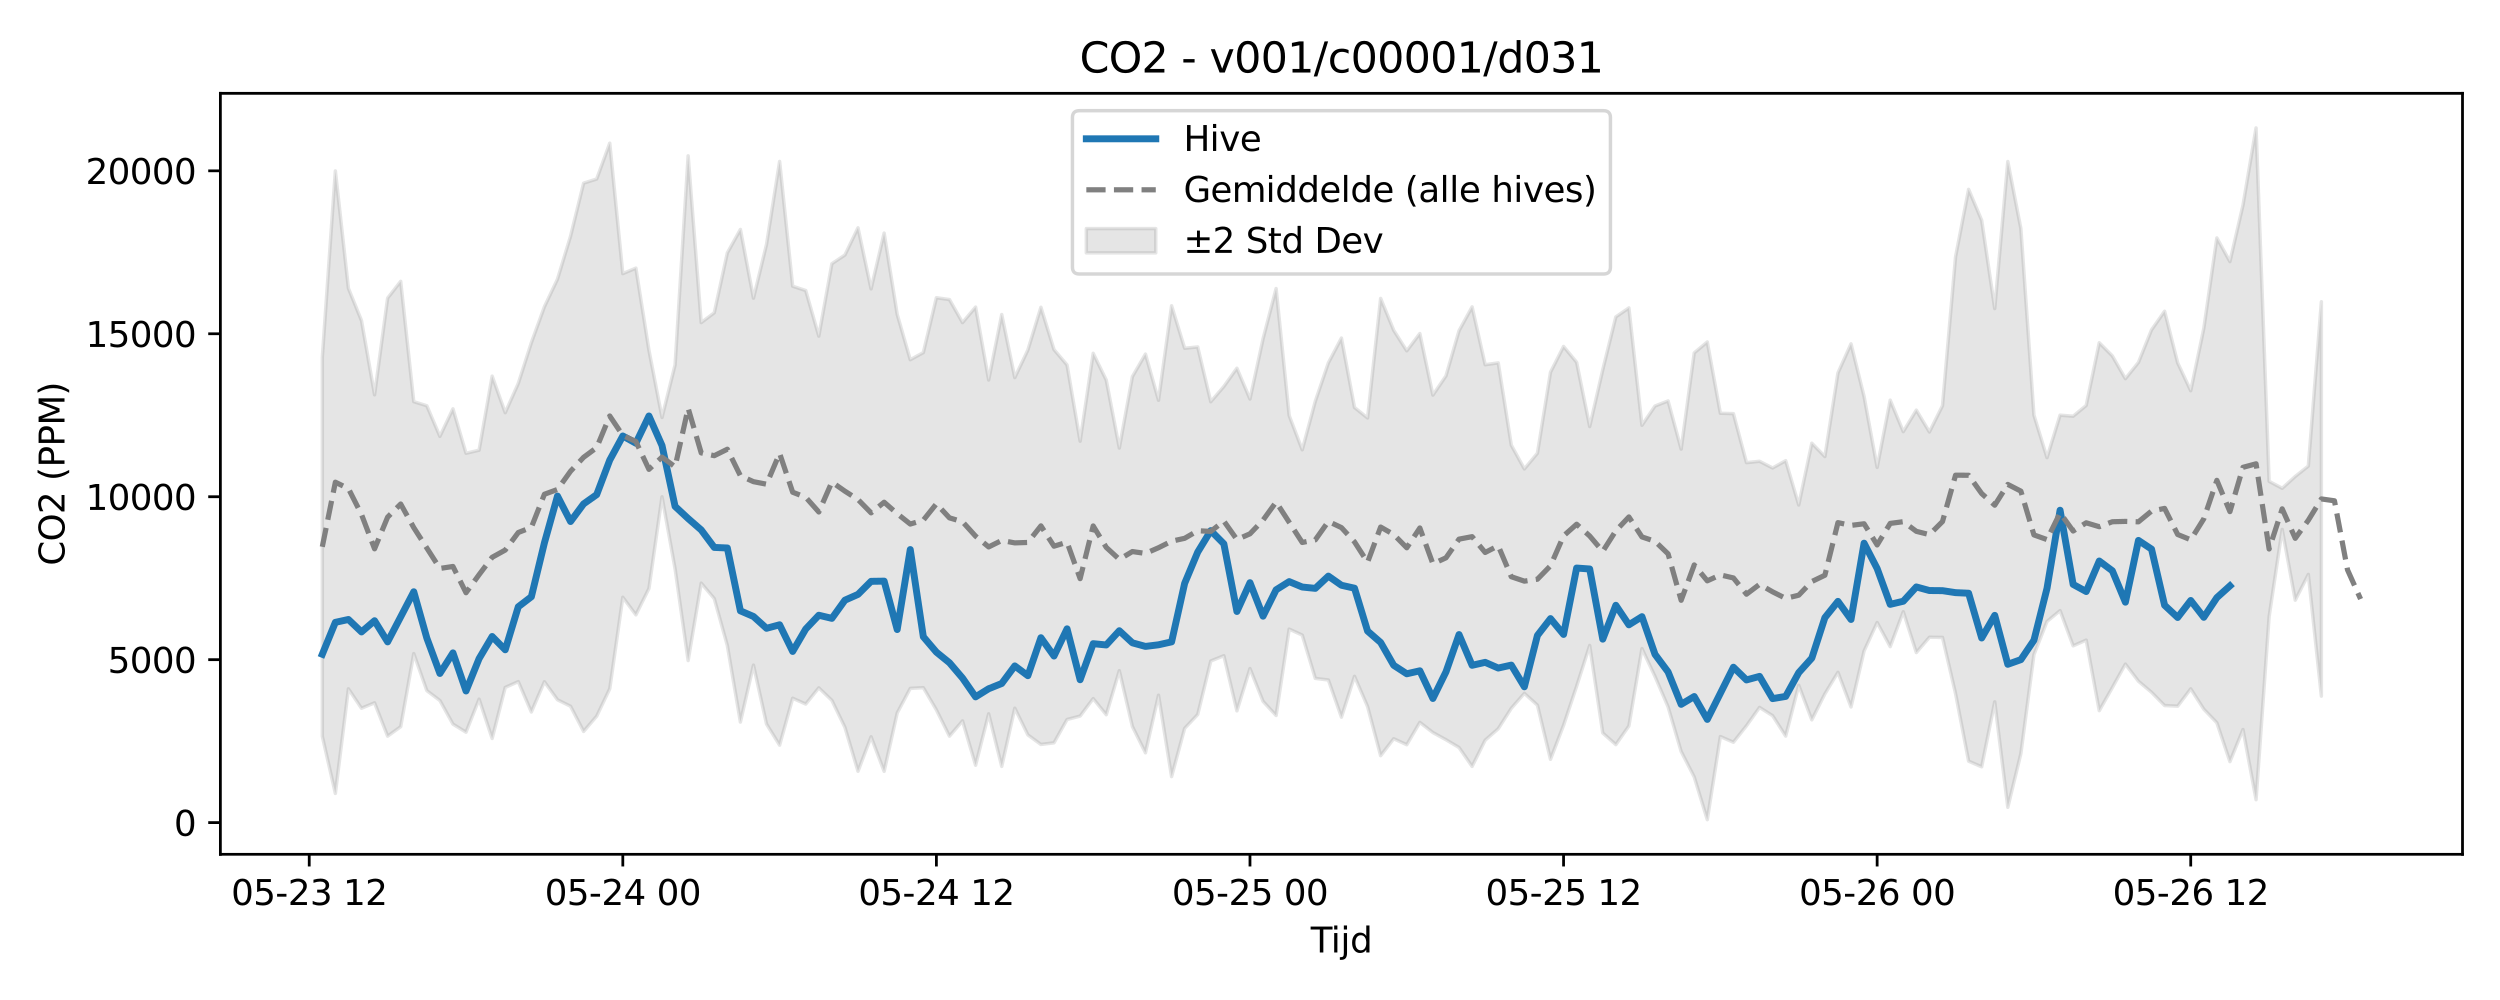 <?xml version="1.0" encoding="utf-8" standalone="no"?>
<!DOCTYPE svg PUBLIC "-//W3C//DTD SVG 1.1//EN"
  "http://www.w3.org/Graphics/SVG/1.1/DTD/svg11.dtd">
<svg xmlns:xlink="http://www.w3.org/1999/xlink" width="720pt" height="288pt" viewBox="0 0 720 288" xmlns="http://www.w3.org/2000/svg" version="1.1">
 <defs>
  <style type="text/css">*{stroke-linejoin: round; stroke-linecap: butt}</style>
 </defs>
 <g id="figure_1">
  <g id="patch_1">
   <path d="M 0 288 
L 720 288 
L 720 0 
L 0 0 
z
" style="fill: #ffffff"/>
  </g>
  <g id="axes_1">
   <g id="patch_2">
    <path d="M 63.47 246.04 
L 709.2 246.04 
L 709.2 26.88 
L 63.47 26.88 
z
" style="fill: #ffffff"/>
   </g>
   <g id="FillBetweenPolyCollection_1">
    <defs>
     <path id="ma7c93eae54" d="M 92.821 -185.079 
L 92.821 -75.959 
L 96.584 -59.486 
L 100.347 -89.623 
L 104.11 -84.018 
L 107.873 -85.587 
L 111.636 -75.989 
L 115.399 -78.716 
L 119.162 -99.769 
L 122.925 -89.097 
L 126.688 -86.252 
L 130.451 -79.451 
L 134.214 -77.128 
L 137.977 -86.646 
L 141.74 -75.32 
L 145.503 -90.018 
L 149.266 -91.692 
L 153.029 -82.939 
L 156.792 -91.651 
L 160.555 -86.461 
L 164.318 -84.599 
L 168.081 -77.345 
L 171.844 -81.739 
L 175.607 -89.632 
L 179.37 -115.986 
L 183.133 -110.92 
L 186.896 -118.518 
L 190.659 -144.926 
L 194.422 -124.191 
L 198.185 -97.761 
L 201.948 -120.062 
L 205.711 -115.601 
L 209.474 -102.078 
L 213.237 -80.038 
L 217 -96.441 
L 220.763 -79.465 
L 224.526 -73.389 
L 228.289 -86.907 
L 232.052 -85.23 
L 235.815 -89.901 
L 239.578 -86.297 
L 243.341 -78.518 
L 247.104 -65.874 
L 250.867 -75.801 
L 254.63 -65.845 
L 258.393 -82.658 
L 262.156 -89.741 
L 265.919 -89.949 
L 269.682 -83.546 
L 273.445 -75.983 
L 277.208 -80.384 
L 280.971 -67.61 
L 284.734 -82.421 
L 288.497 -67.273 
L 292.26 -84.042 
L 296.023 -76.355 
L 299.786 -73.593 
L 303.549 -74.068 
L 307.312 -80.785 
L 311.075 -81.765 
L 314.838 -86.803 
L 318.601 -82.158 
L 322.364 -94.852 
L 326.127 -78.767 
L 329.89 -71.197 
L 333.653 -87.785 
L 337.416 -64.334 
L 341.179 -78.233 
L 344.942 -82.218 
L 348.705 -97.63 
L 352.468 -99.153 
L 356.231 -83.278 
L 359.994 -95.453 
L 363.757 -86.013 
L 367.52 -81.934 
L 371.283 -106.818 
L 375.046 -105.091 
L 378.809 -92.616 
L 382.572 -92.169 
L 386.335 -81.452 
L 390.098 -93.22 
L 393.861 -84.517 
L 397.624 -70.357 
L 401.387 -75.244 
L 405.15 -73.518 
L 408.913 -79.952 
L 412.676 -77.027 
L 416.439 -74.959 
L 420.202 -72.713 
L 423.965 -67.268 
L 427.728 -74.823 
L 431.491 -78.122 
L 435.254 -83.999 
L 439.017 -88.312 
L 442.78 -84.907 
L 446.543 -69.321 
L 450.306 -79.116 
L 454.069 -90.372 
L 457.832 -102.108 
L 461.595 -76.895 
L 465.358 -73.546 
L 469.121 -78.922 
L 472.884 -101.211 
L 476.647 -93.155 
L 480.41 -84.427 
L 484.173 -71.583 
L 487.936 -64.232 
L 491.699 -51.922 
L 495.462 -75.877 
L 499.225 -74.23 
L 502.988 -78.981 
L 506.751 -84.261 
L 510.514 -81.881 
L 514.277 -76.004 
L 518.04 -90.632 
L 521.803 -80.676 
L 525.566 -88.156 
L 529.329 -94.372 
L 533.092 -84.393 
L 536.855 -100.509 
L 540.618 -108.717 
L 544.381 -101.761 
L 548.144 -111.822 
L 551.907 -100.062 
L 555.67 -104.466 
L 559.433 -104.424 
L 563.196 -88.262 
L 566.959 -68.783 
L 570.722 -67.159 
L 574.485 -85.879 
L 578.248 -55.49 
L 582.011 -70.963 
L 585.774 -99.455 
L 589.537 -109.019 
L 593.3 -112.147 
L 597.063 -102.001 
L 600.826 -103.649 
L 604.589 -83.324 
L 608.352 -89.969 
L 612.115 -96.734 
L 615.878 -91.802 
L 619.641 -88.619 
L 623.404 -84.802 
L 627.167 -84.621 
L 630.93 -89.616 
L 634.693 -83.756 
L 638.456 -79.841 
L 642.219 -68.648 
L 645.982 -77.904 
L 649.745 -57.687 
L 653.508 -110.406 
L 657.271 -135.53 
L 661.034 -115.142 
L 664.797 -122.575 
L 668.56 -87.506 
L 668.56 -201.1 
L 668.56 -201.1 
L 664.797 -153.776 
L 661.034 -150.794 
L 657.271 -147.369 
L 653.508 -149.376 
L 649.745 -251.158 
L 645.982 -228.921 
L 642.219 -212.655 
L 638.456 -219.477 
L 634.693 -193.408 
L 630.93 -175.469 
L 627.167 -183.516 
L 623.404 -198.36 
L 619.641 -192.999 
L 615.878 -183.628 
L 612.115 -178.939 
L 608.352 -185.508 
L 604.589 -189.29 
L 600.826 -171.221 
L 597.063 -168.132 
L 593.3 -168.428 
L 589.537 -156.187 
L 585.774 -168.435 
L 582.011 -222.148 
L 578.248 -241.485 
L 574.485 -199.131 
L 570.722 -224.558 
L 566.959 -233.47 
L 563.196 -214.023 
L 559.433 -171.155 
L 555.67 -163.593 
L 551.907 -169.887 
L 548.144 -163.686 
L 544.381 -172.759 
L 540.618 -153.39 
L 536.855 -173.8 
L 533.092 -188.979 
L 529.329 -180.596 
L 525.566 -156.508 
L 521.803 -160.362 
L 518.04 -142.552 
L 514.277 -155.323 
L 510.514 -153.227 
L 506.751 -155.154 
L 502.988 -154.76 
L 499.225 -168.88 
L 495.462 -168.98 
L 491.699 -189.519 
L 487.936 -186.368 
L 484.173 -158.653 
L 480.41 -172.54 
L 476.647 -171.067 
L 472.884 -165.524 
L 469.121 -199.318 
L 465.358 -196.735 
L 461.595 -181.514 
L 457.832 -165.161 
L 454.069 -183.67 
L 450.306 -188.222 
L 446.543 -180.794 
L 442.78 -157.469 
L 439.017 -152.947 
L 435.254 -159.807 
L 431.491 -183.494 
L 427.728 -182.957 
L 423.965 -199.618 
L 420.202 -192.747 
L 416.439 -179.736 
L 412.676 -174.206 
L 408.913 -191.94 
L 405.15 -186.961 
L 401.387 -192.887 
L 397.624 -202.063 
L 393.861 -167.62 
L 390.098 -170.649 
L 386.335 -190.649 
L 382.572 -183.495 
L 378.809 -172.432 
L 375.046 -158.451 
L 371.283 -168.326 
L 367.52 -204.902 
L 363.757 -190.403 
L 359.994 -173.07 
L 356.231 -181.951 
L 352.468 -176.696 
L 348.705 -172.292 
L 344.942 -188.078 
L 341.179 -187.699 
L 337.416 -199.945 
L 333.653 -172.722 
L 329.89 -186.025 
L 326.127 -179.536 
L 322.364 -158.952 
L 318.601 -178.549 
L 314.838 -186.25 
L 311.075 -160.937 
L 307.312 -182.894 
L 303.549 -187.328 
L 299.786 -199.51 
L 296.023 -187.192 
L 292.26 -179.252 
L 288.497 -197.418 
L 284.734 -178.545 
L 280.971 -199.56 
L 277.208 -195.094 
L 273.445 -201.73 
L 269.682 -202.251 
L 265.919 -186.451 
L 262.156 -184.402 
L 258.393 -197.47 
L 254.63 -220.872 
L 250.867 -204.8 
L 247.104 -222.395 
L 243.341 -214.562 
L 239.578 -212.049 
L 235.815 -191.194 
L 232.052 -204.334 
L 228.289 -205.571 
L 224.526 -241.503 
L 220.763 -217.634 
L 217 -202.116 
L 213.237 -221.92 
L 209.474 -215.169 
L 205.711 -197.925 
L 201.948 -195.082 
L 198.185 -243.117 
L 194.422 -182.925 
L 190.659 -167.76 
L 186.896 -187.13 
L 183.133 -210.783 
L 179.37 -209.194 
L 175.607 -246.764 
L 171.844 -236.444 
L 168.081 -235.253 
L 164.318 -219.977 
L 160.555 -207.608 
L 156.792 -199.66 
L 153.029 -189.299 
L 149.266 -177.576 
L 145.503 -169.142 
L 141.74 -179.675 
L 137.977 -158.342 
L 134.214 -157.459 
L 130.451 -170.262 
L 126.688 -162.325 
L 122.925 -171.147 
L 119.162 -172.322 
L 115.399 -206.971 
L 111.636 -202.146 
L 107.873 -174.289 
L 104.11 -195.677 
L 100.347 -204.954 
L 96.584 -238.771 
L 92.821 -185.079 
z
" style="stroke: #808080; stroke-opacity: 0.2"/>
    </defs>
    <g clip-path="url(#pf23042eb11)">
     <use xlink:href="#ma7c93eae54" x="0" y="288" style="fill: #808080; fill-opacity: 0.2; stroke: #808080; stroke-opacity: 0.2"/>
    </g>
   </g>
   <g id="matplotlib.axis_1">
    <g id="xtick_1">
     <g id="line2d_1">
      <defs>
       <path id="m648b223740" d="M 0 0 
L 0 3.5 
" style="stroke: #000000; stroke-width: 0.8"/>
      </defs>
      <g>
       <use xlink:href="#m648b223740" x="89.058" y="246.04" style="stroke: #000000; stroke-width: 0.8"/>
      </g>
     </g>
     <g id="text_1">
      <!-- 05-23 12 -->
      <g transform="translate(66.578 260.638) scale(0.1 -0.1)">
       <defs>
        <path id="DejaVuSans-30" d="M 2034 4250 
Q 1547 4250 1301 3770 
Q 1056 3291 1056 2328 
Q 1056 1369 1301 889 
Q 1547 409 2034 409 
Q 2525 409 2770 889 
Q 3016 1369 3016 2328 
Q 3016 3291 2770 3770 
Q 2525 4250 2034 4250 
z
M 2034 4750 
Q 2819 4750 3233 4129 
Q 3647 3509 3647 2328 
Q 3647 1150 3233 529 
Q 2819 -91 2034 -91 
Q 1250 -91 836 529 
Q 422 1150 422 2328 
Q 422 3509 836 4129 
Q 1250 4750 2034 4750 
z
" transform="scale(0.016)"/>
        <path id="DejaVuSans-35" d="M 691 4666 
L 3169 4666 
L 3169 4134 
L 1269 4134 
L 1269 2991 
Q 1406 3038 1543 3061 
Q 1681 3084 1819 3084 
Q 2600 3084 3056 2656 
Q 3513 2228 3513 1497 
Q 3513 744 3044 326 
Q 2575 -91 1722 -91 
Q 1428 -91 1123 -41 
Q 819 9 494 109 
L 494 744 
Q 775 591 1075 516 
Q 1375 441 1709 441 
Q 2250 441 2565 725 
Q 2881 1009 2881 1497 
Q 2881 1984 2565 2268 
Q 2250 2553 1709 2553 
Q 1456 2553 1204 2497 
Q 953 2441 691 2322 
L 691 4666 
z
" transform="scale(0.016)"/>
        <path id="DejaVuSans-2d" d="M 313 2009 
L 1997 2009 
L 1997 1497 
L 313 1497 
L 313 2009 
z
" transform="scale(0.016)"/>
        <path id="DejaVuSans-32" d="M 1228 531 
L 3431 531 
L 3431 0 
L 469 0 
L 469 531 
Q 828 903 1448 1529 
Q 2069 2156 2228 2338 
Q 2531 2678 2651 2914 
Q 2772 3150 2772 3378 
Q 2772 3750 2511 3984 
Q 2250 4219 1831 4219 
Q 1534 4219 1204 4116 
Q 875 4013 500 3803 
L 500 4441 
Q 881 4594 1212 4672 
Q 1544 4750 1819 4750 
Q 2544 4750 2975 4387 
Q 3406 4025 3406 3419 
Q 3406 3131 3298 2873 
Q 3191 2616 2906 2266 
Q 2828 2175 2409 1742 
Q 1991 1309 1228 531 
z
" transform="scale(0.016)"/>
        <path id="DejaVuSans-33" d="M 2597 2516 
Q 3050 2419 3304 2112 
Q 3559 1806 3559 1356 
Q 3559 666 3084 287 
Q 2609 -91 1734 -91 
Q 1441 -91 1130 -33 
Q 819 25 488 141 
L 488 750 
Q 750 597 1062 519 
Q 1375 441 1716 441 
Q 2309 441 2620 675 
Q 2931 909 2931 1356 
Q 2931 1769 2642 2001 
Q 2353 2234 1838 2234 
L 1294 2234 
L 1294 2753 
L 1863 2753 
Q 2328 2753 2575 2939 
Q 2822 3125 2822 3475 
Q 2822 3834 2567 4026 
Q 2313 4219 1838 4219 
Q 1578 4219 1281 4162 
Q 984 4106 628 3988 
L 628 4550 
Q 988 4650 1302 4700 
Q 1616 4750 1894 4750 
Q 2613 4750 3031 4423 
Q 3450 4097 3450 3541 
Q 3450 3153 3228 2886 
Q 3006 2619 2597 2516 
z
" transform="scale(0.016)"/>
        <path id="DejaVuSans-20" transform="scale(0.016)"/>
        <path id="DejaVuSans-31" d="M 794 531 
L 1825 531 
L 1825 4091 
L 703 3866 
L 703 4441 
L 1819 4666 
L 2450 4666 
L 2450 531 
L 3481 531 
L 3481 0 
L 794 0 
L 794 531 
z
" transform="scale(0.016)"/>
       </defs>
       <use xlink:href="#DejaVuSans-30"/>
       <use xlink:href="#DejaVuSans-35" transform="translate(63.623 0)"/>
       <use xlink:href="#DejaVuSans-2d" transform="translate(127.246 0)"/>
       <use xlink:href="#DejaVuSans-32" transform="translate(163.33 0)"/>
       <use xlink:href="#DejaVuSans-33" transform="translate(226.953 0)"/>
       <use xlink:href="#DejaVuSans-20" transform="translate(290.576 0)"/>
       <use xlink:href="#DejaVuSans-31" transform="translate(322.363 0)"/>
       <use xlink:href="#DejaVuSans-32" transform="translate(385.986 0)"/>
      </g>
     </g>
    </g>
    <g id="xtick_2">
     <g id="line2d_2">
      <g>
       <use xlink:href="#m648b223740" x="179.37" y="246.04" style="stroke: #000000; stroke-width: 0.8"/>
      </g>
     </g>
     <g id="text_2">
      <!-- 05-24 00 -->
      <g transform="translate(156.89 260.638) scale(0.1 -0.1)">
       <defs>
        <path id="DejaVuSans-34" d="M 2419 4116 
L 825 1625 
L 2419 1625 
L 2419 4116 
z
M 2253 4666 
L 3047 4666 
L 3047 1625 
L 3713 1625 
L 3713 1100 
L 3047 1100 
L 3047 0 
L 2419 0 
L 2419 1100 
L 313 1100 
L 313 1709 
L 2253 4666 
z
" transform="scale(0.016)"/>
       </defs>
       <use xlink:href="#DejaVuSans-30"/>
       <use xlink:href="#DejaVuSans-35" transform="translate(63.623 0)"/>
       <use xlink:href="#DejaVuSans-2d" transform="translate(127.246 0)"/>
       <use xlink:href="#DejaVuSans-32" transform="translate(163.33 0)"/>
       <use xlink:href="#DejaVuSans-34" transform="translate(226.953 0)"/>
       <use xlink:href="#DejaVuSans-20" transform="translate(290.576 0)"/>
       <use xlink:href="#DejaVuSans-30" transform="translate(322.363 0)"/>
       <use xlink:href="#DejaVuSans-30" transform="translate(385.986 0)"/>
      </g>
     </g>
    </g>
    <g id="xtick_3">
     <g id="line2d_3">
      <g>
       <use xlink:href="#m648b223740" x="269.682" y="246.04" style="stroke: #000000; stroke-width: 0.8"/>
      </g>
     </g>
     <g id="text_3">
      <!-- 05-24 12 -->
      <g transform="translate(247.202 260.638) scale(0.1 -0.1)">
       <use xlink:href="#DejaVuSans-30"/>
       <use xlink:href="#DejaVuSans-35" transform="translate(63.623 0)"/>
       <use xlink:href="#DejaVuSans-2d" transform="translate(127.246 0)"/>
       <use xlink:href="#DejaVuSans-32" transform="translate(163.33 0)"/>
       <use xlink:href="#DejaVuSans-34" transform="translate(226.953 0)"/>
       <use xlink:href="#DejaVuSans-20" transform="translate(290.576 0)"/>
       <use xlink:href="#DejaVuSans-31" transform="translate(322.363 0)"/>
       <use xlink:href="#DejaVuSans-32" transform="translate(385.986 0)"/>
      </g>
     </g>
    </g>
    <g id="xtick_4">
     <g id="line2d_4">
      <g>
       <use xlink:href="#m648b223740" x="359.994" y="246.04" style="stroke: #000000; stroke-width: 0.8"/>
      </g>
     </g>
     <g id="text_4">
      <!-- 05-25 00 -->
      <g transform="translate(337.514 260.638) scale(0.1 -0.1)">
       <use xlink:href="#DejaVuSans-30"/>
       <use xlink:href="#DejaVuSans-35" transform="translate(63.623 0)"/>
       <use xlink:href="#DejaVuSans-2d" transform="translate(127.246 0)"/>
       <use xlink:href="#DejaVuSans-32" transform="translate(163.33 0)"/>
       <use xlink:href="#DejaVuSans-35" transform="translate(226.953 0)"/>
       <use xlink:href="#DejaVuSans-20" transform="translate(290.576 0)"/>
       <use xlink:href="#DejaVuSans-30" transform="translate(322.363 0)"/>
       <use xlink:href="#DejaVuSans-30" transform="translate(385.986 0)"/>
      </g>
     </g>
    </g>
    <g id="xtick_5">
     <g id="line2d_5">
      <g>
       <use xlink:href="#m648b223740" x="450.306" y="246.04" style="stroke: #000000; stroke-width: 0.8"/>
      </g>
     </g>
     <g id="text_5">
      <!-- 05-25 12 -->
      <g transform="translate(427.825 260.638) scale(0.1 -0.1)">
       <use xlink:href="#DejaVuSans-30"/>
       <use xlink:href="#DejaVuSans-35" transform="translate(63.623 0)"/>
       <use xlink:href="#DejaVuSans-2d" transform="translate(127.246 0)"/>
       <use xlink:href="#DejaVuSans-32" transform="translate(163.33 0)"/>
       <use xlink:href="#DejaVuSans-35" transform="translate(226.953 0)"/>
       <use xlink:href="#DejaVuSans-20" transform="translate(290.576 0)"/>
       <use xlink:href="#DejaVuSans-31" transform="translate(322.363 0)"/>
       <use xlink:href="#DejaVuSans-32" transform="translate(385.986 0)"/>
      </g>
     </g>
    </g>
    <g id="xtick_6">
     <g id="line2d_6">
      <g>
       <use xlink:href="#m648b223740" x="540.618" y="246.04" style="stroke: #000000; stroke-width: 0.8"/>
      </g>
     </g>
     <g id="text_6">
      <!-- 05-26 00 -->
      <g transform="translate(518.137 260.638) scale(0.1 -0.1)">
       <defs>
        <path id="DejaVuSans-36" d="M 2113 2584 
Q 1688 2584 1439 2293 
Q 1191 2003 1191 1497 
Q 1191 994 1439 701 
Q 1688 409 2113 409 
Q 2538 409 2786 701 
Q 3034 994 3034 1497 
Q 3034 2003 2786 2293 
Q 2538 2584 2113 2584 
z
M 3366 4563 
L 3366 3988 
Q 3128 4100 2886 4159 
Q 2644 4219 2406 4219 
Q 1781 4219 1451 3797 
Q 1122 3375 1075 2522 
Q 1259 2794 1537 2939 
Q 1816 3084 2150 3084 
Q 2853 3084 3261 2657 
Q 3669 2231 3669 1497 
Q 3669 778 3244 343 
Q 2819 -91 2113 -91 
Q 1303 -91 875 529 
Q 447 1150 447 2328 
Q 447 3434 972 4092 
Q 1497 4750 2381 4750 
Q 2619 4750 2861 4703 
Q 3103 4656 3366 4563 
z
" transform="scale(0.016)"/>
       </defs>
       <use xlink:href="#DejaVuSans-30"/>
       <use xlink:href="#DejaVuSans-35" transform="translate(63.623 0)"/>
       <use xlink:href="#DejaVuSans-2d" transform="translate(127.246 0)"/>
       <use xlink:href="#DejaVuSans-32" transform="translate(163.33 0)"/>
       <use xlink:href="#DejaVuSans-36" transform="translate(226.953 0)"/>
       <use xlink:href="#DejaVuSans-20" transform="translate(290.576 0)"/>
       <use xlink:href="#DejaVuSans-30" transform="translate(322.363 0)"/>
       <use xlink:href="#DejaVuSans-30" transform="translate(385.986 0)"/>
      </g>
     </g>
    </g>
    <g id="xtick_7">
     <g id="line2d_7">
      <g>
       <use xlink:href="#m648b223740" x="630.93" y="246.04" style="stroke: #000000; stroke-width: 0.8"/>
      </g>
     </g>
     <g id="text_7">
      <!-- 05-26 12 -->
      <g transform="translate(608.449 260.638) scale(0.1 -0.1)">
       <use xlink:href="#DejaVuSans-30"/>
       <use xlink:href="#DejaVuSans-35" transform="translate(63.623 0)"/>
       <use xlink:href="#DejaVuSans-2d" transform="translate(127.246 0)"/>
       <use xlink:href="#DejaVuSans-32" transform="translate(163.33 0)"/>
       <use xlink:href="#DejaVuSans-36" transform="translate(226.953 0)"/>
       <use xlink:href="#DejaVuSans-20" transform="translate(290.576 0)"/>
       <use xlink:href="#DejaVuSans-31" transform="translate(322.363 0)"/>
       <use xlink:href="#DejaVuSans-32" transform="translate(385.986 0)"/>
      </g>
     </g>
    </g>
    <g id="text_8">
     <!-- Tijd -->
     <g transform="translate(377.485 274.317) scale(0.1 -0.1)">
      <defs>
       <path id="DejaVuSans-54" d="M -19 4666 
L 3928 4666 
L 3928 4134 
L 2272 4134 
L 2272 0 
L 1638 0 
L 1638 4134 
L -19 4134 
L -19 4666 
z
" transform="scale(0.016)"/>
       <path id="DejaVuSans-69" d="M 603 3500 
L 1178 3500 
L 1178 0 
L 603 0 
L 603 3500 
z
M 603 4863 
L 1178 4863 
L 1178 4134 
L 603 4134 
L 603 4863 
z
" transform="scale(0.016)"/>
       <path id="DejaVuSans-6a" d="M 603 3500 
L 1178 3500 
L 1178 -63 
Q 1178 -731 923 -1031 
Q 669 -1331 103 -1331 
L -116 -1331 
L -116 -844 
L 38 -844 
Q 366 -844 484 -692 
Q 603 -541 603 -63 
L 603 3500 
z
M 603 4863 
L 1178 4863 
L 1178 4134 
L 603 4134 
L 603 4863 
z
" transform="scale(0.016)"/>
       <path id="DejaVuSans-64" d="M 2906 2969 
L 2906 4863 
L 3481 4863 
L 3481 0 
L 2906 0 
L 2906 525 
Q 2725 213 2448 61 
Q 2172 -91 1784 -91 
Q 1150 -91 751 415 
Q 353 922 353 1747 
Q 353 2572 751 3078 
Q 1150 3584 1784 3584 
Q 2172 3584 2448 3432 
Q 2725 3281 2906 2969 
z
M 947 1747 
Q 947 1113 1208 752 
Q 1469 391 1925 391 
Q 2381 391 2643 752 
Q 2906 1113 2906 1747 
Q 2906 2381 2643 2742 
Q 2381 3103 1925 3103 
Q 1469 3103 1208 2742 
Q 947 2381 947 1747 
z
" transform="scale(0.016)"/>
      </defs>
      <use xlink:href="#DejaVuSans-54"/>
      <use xlink:href="#DejaVuSans-69" transform="translate(57.959 0)"/>
      <use xlink:href="#DejaVuSans-6a" transform="translate(85.742 0)"/>
      <use xlink:href="#DejaVuSans-64" transform="translate(113.525 0)"/>
     </g>
    </g>
   </g>
   <g id="matplotlib.axis_2">
    <g id="ytick_1">
     <g id="line2d_8">
      <defs>
       <path id="mc9ad80da69" d="M 0 0 
L -3.5 0 
" style="stroke: #000000; stroke-width: 0.8"/>
      </defs>
      <g>
       <use xlink:href="#mc9ad80da69" x="63.47" y="236.911" style="stroke: #000000; stroke-width: 0.8"/>
      </g>
     </g>
     <g id="text_9">
      <!-- 0 -->
      <g transform="translate(50.108 240.711) scale(0.1 -0.1)">
       <use xlink:href="#DejaVuSans-30"/>
      </g>
     </g>
    </g>
    <g id="ytick_2">
     <g id="line2d_9">
      <g>
       <use xlink:href="#mc9ad80da69" x="63.47" y="189.983" style="stroke: #000000; stroke-width: 0.8"/>
      </g>
     </g>
     <g id="text_10">
      <!-- 5000 -->
      <g transform="translate(31.02 193.782) scale(0.1 -0.1)">
       <use xlink:href="#DejaVuSans-35"/>
       <use xlink:href="#DejaVuSans-30" transform="translate(63.623 0)"/>
       <use xlink:href="#DejaVuSans-30" transform="translate(127.246 0)"/>
       <use xlink:href="#DejaVuSans-30" transform="translate(190.869 0)"/>
      </g>
     </g>
    </g>
    <g id="ytick_3">
     <g id="line2d_10">
      <g>
       <use xlink:href="#mc9ad80da69" x="63.47" y="143.054" style="stroke: #000000; stroke-width: 0.8"/>
      </g>
     </g>
     <g id="text_11">
      <!-- 10000 -->
      <g transform="translate(24.657 146.853) scale(0.1 -0.1)">
       <use xlink:href="#DejaVuSans-31"/>
       <use xlink:href="#DejaVuSans-30" transform="translate(63.623 0)"/>
       <use xlink:href="#DejaVuSans-30" transform="translate(127.246 0)"/>
       <use xlink:href="#DejaVuSans-30" transform="translate(190.869 0)"/>
       <use xlink:href="#DejaVuSans-30" transform="translate(254.492 0)"/>
      </g>
     </g>
    </g>
    <g id="ytick_4">
     <g id="line2d_11">
      <g>
       <use xlink:href="#mc9ad80da69" x="63.47" y="96.126" style="stroke: #000000; stroke-width: 0.8"/>
      </g>
     </g>
     <g id="text_12">
      <!-- 15000 -->
      <g transform="translate(24.657 99.925) scale(0.1 -0.1)">
       <use xlink:href="#DejaVuSans-31"/>
       <use xlink:href="#DejaVuSans-35" transform="translate(63.623 0)"/>
       <use xlink:href="#DejaVuSans-30" transform="translate(127.246 0)"/>
       <use xlink:href="#DejaVuSans-30" transform="translate(190.869 0)"/>
       <use xlink:href="#DejaVuSans-30" transform="translate(254.492 0)"/>
      </g>
     </g>
    </g>
    <g id="ytick_5">
     <g id="line2d_12">
      <g>
       <use xlink:href="#mc9ad80da69" x="63.47" y="49.197" style="stroke: #000000; stroke-width: 0.8"/>
      </g>
     </g>
     <g id="text_13">
      <!-- 20000 -->
      <g transform="translate(24.657 52.996) scale(0.1 -0.1)">
       <use xlink:href="#DejaVuSans-32"/>
       <use xlink:href="#DejaVuSans-30" transform="translate(63.623 0)"/>
       <use xlink:href="#DejaVuSans-30" transform="translate(127.246 0)"/>
       <use xlink:href="#DejaVuSans-30" transform="translate(190.869 0)"/>
       <use xlink:href="#DejaVuSans-30" transform="translate(254.492 0)"/>
      </g>
     </g>
    </g>
    <g id="text_14">
     <!-- CO2 (PPM) -->
     <g transform="translate(18.578 162.903) rotate(-90) scale(0.1 -0.1)">
      <defs>
       <path id="DejaVuSans-43" d="M 4122 4306 
L 4122 3641 
Q 3803 3938 3442 4084 
Q 3081 4231 2675 4231 
Q 1875 4231 1450 3742 
Q 1025 3253 1025 2328 
Q 1025 1406 1450 917 
Q 1875 428 2675 428 
Q 3081 428 3442 575 
Q 3803 722 4122 1019 
L 4122 359 
Q 3791 134 3420 21 
Q 3050 -91 2638 -91 
Q 1578 -91 968 557 
Q 359 1206 359 2328 
Q 359 3453 968 4101 
Q 1578 4750 2638 4750 
Q 3056 4750 3426 4639 
Q 3797 4528 4122 4306 
z
" transform="scale(0.016)"/>
       <path id="DejaVuSans-4f" d="M 2522 4238 
Q 1834 4238 1429 3725 
Q 1025 3213 1025 2328 
Q 1025 1447 1429 934 
Q 1834 422 2522 422 
Q 3209 422 3611 934 
Q 4013 1447 4013 2328 
Q 4013 3213 3611 3725 
Q 3209 4238 2522 4238 
z
M 2522 4750 
Q 3503 4750 4090 4092 
Q 4678 3434 4678 2328 
Q 4678 1225 4090 567 
Q 3503 -91 2522 -91 
Q 1538 -91 948 565 
Q 359 1222 359 2328 
Q 359 3434 948 4092 
Q 1538 4750 2522 4750 
z
" transform="scale(0.016)"/>
       <path id="DejaVuSans-28" d="M 1984 4856 
Q 1566 4138 1362 3434 
Q 1159 2731 1159 2009 
Q 1159 1288 1364 580 
Q 1569 -128 1984 -844 
L 1484 -844 
Q 1016 -109 783 600 
Q 550 1309 550 2009 
Q 550 2706 781 3412 
Q 1013 4119 1484 4856 
L 1984 4856 
z
" transform="scale(0.016)"/>
       <path id="DejaVuSans-50" d="M 1259 4147 
L 1259 2394 
L 2053 2394 
Q 2494 2394 2734 2622 
Q 2975 2850 2975 3272 
Q 2975 3691 2734 3919 
Q 2494 4147 2053 4147 
L 1259 4147 
z
M 628 4666 
L 2053 4666 
Q 2838 4666 3239 4311 
Q 3641 3956 3641 3272 
Q 3641 2581 3239 2228 
Q 2838 1875 2053 1875 
L 1259 1875 
L 1259 0 
L 628 0 
L 628 4666 
z
" transform="scale(0.016)"/>
       <path id="DejaVuSans-4d" d="M 628 4666 
L 1569 4666 
L 2759 1491 
L 3956 4666 
L 4897 4666 
L 4897 0 
L 4281 0 
L 4281 4097 
L 3078 897 
L 2444 897 
L 1241 4097 
L 1241 0 
L 628 0 
L 628 4666 
z
" transform="scale(0.016)"/>
       <path id="DejaVuSans-29" d="M 513 4856 
L 1013 4856 
Q 1481 4119 1714 3412 
Q 1947 2706 1947 2009 
Q 1947 1309 1714 600 
Q 1481 -109 1013 -844 
L 513 -844 
Q 928 -128 1133 580 
Q 1338 1288 1338 2009 
Q 1338 2731 1133 3434 
Q 928 4138 513 4856 
z
" transform="scale(0.016)"/>
      </defs>
      <use xlink:href="#DejaVuSans-43"/>
      <use xlink:href="#DejaVuSans-4f" transform="translate(69.824 0)"/>
      <use xlink:href="#DejaVuSans-32" transform="translate(148.535 0)"/>
      <use xlink:href="#DejaVuSans-20" transform="translate(212.158 0)"/>
      <use xlink:href="#DejaVuSans-28" transform="translate(243.945 0)"/>
      <use xlink:href="#DejaVuSans-50" transform="translate(282.959 0)"/>
      <use xlink:href="#DejaVuSans-50" transform="translate(343.262 0)"/>
      <use xlink:href="#DejaVuSans-4d" transform="translate(403.564 0)"/>
      <use xlink:href="#DejaVuSans-29" transform="translate(489.844 0)"/>
     </g>
    </g>
   </g>
   <g id="line2d_13">
    <path d="M 92.821 188.428 
L 96.584 179.236 
L 100.347 178.413 
L 104.11 181.996 
L 107.873 178.773 
L 111.636 184.858 
L 119.162 170.432 
L 122.925 183.763 
L 126.688 193.953 
L 130.451 188.031 
L 134.214 198.999 
L 137.977 189.682 
L 141.74 183.313 
L 145.503 187.133 
L 149.266 174.753 
L 153.029 171.868 
L 156.792 156.335 
L 160.555 142.87 
L 164.318 150.194 
L 168.081 145.113 
L 171.844 142.454 
L 175.607 132.505 
L 179.37 125.566 
L 183.133 127.64 
L 186.896 119.809 
L 190.659 128.316 
L 194.422 145.842 
L 198.185 149.343 
L 201.948 152.618 
L 205.711 157.658 
L 209.474 157.818 
L 213.237 175.923 
L 217 177.547 
L 220.763 180.951 
L 224.526 179.937 
L 228.289 187.613 
L 232.052 181.16 
L 235.815 177.19 
L 239.578 178.085 
L 243.341 172.851 
L 247.104 171.186 
L 250.867 167.426 
L 254.63 167.366 
L 258.393 181.304 
L 262.156 158.275 
L 265.919 183.391 
L 269.682 187.815 
L 273.445 190.871 
L 277.208 195.286 
L 280.971 200.698 
L 284.734 198.361 
L 288.497 196.844 
L 292.26 191.785 
L 296.023 194.597 
L 299.786 183.666 
L 303.549 188.938 
L 307.312 181.107 
L 311.075 195.761 
L 314.838 185.378 
L 318.601 185.75 
L 322.364 181.651 
L 326.127 185.134 
L 329.89 186.166 
L 333.653 185.7 
L 337.416 184.858 
L 341.179 168.005 
L 344.942 159.004 
L 348.705 152.828 
L 352.468 156.623 
L 356.231 176.104 
L 359.994 167.817 
L 363.757 177.456 
L 367.52 169.866 
L 371.283 167.504 
L 375.046 169.065 
L 378.809 169.447 
L 382.572 165.921 
L 386.335 168.558 
L 390.098 169.4 
L 393.861 181.747 
L 397.624 185.03 
L 401.387 191.607 
L 405.15 194.051 
L 408.913 193.193 
L 412.676 201.161 
L 416.439 193.502 
L 420.202 182.759 
L 423.965 191.607 
L 427.728 190.756 
L 431.491 192.395 
L 435.254 191.555 
L 439.017 197.796 
L 442.78 183 
L 446.543 178.157 
L 450.306 182.712 
L 454.069 163.596 
L 457.832 163.869 
L 461.595 184.073 
L 465.358 174.327 
L 469.121 179.946 
L 472.884 177.603 
L 476.647 188.462 
L 480.41 193.518 
L 484.173 202.851 
L 487.936 200.601 
L 491.699 207.184 
L 499.225 192.16 
L 502.988 195.821 
L 506.751 194.801 
L 510.514 201.199 
L 514.277 200.567 
L 518.04 193.715 
L 521.803 189.535 
L 525.566 177.885 
L 529.329 173.198 
L 533.092 178.404 
L 536.855 156.441 
L 540.618 163.743 
L 544.381 174.052 
L 548.144 173.157 
L 551.907 169.04 
L 555.67 170.073 
L 559.433 170.11 
L 563.196 170.68 
L 566.959 170.848 
L 570.722 183.738 
L 574.485 177.228 
L 578.248 191.319 
L 582.011 189.977 
L 585.774 184.398 
L 589.537 169.444 
L 593.3 146.952 
L 597.063 168.305 
L 600.826 170.36 
L 604.589 161.575 
L 608.352 164.382 
L 612.115 173.426 
L 615.878 155.644 
L 619.641 158.143 
L 623.404 174.318 
L 627.167 177.833 
L 630.93 172.941 
L 634.693 177.781 
L 638.456 172.117 
L 642.219 168.737 
L 642.219 168.737 
" clip-path="url(#pf23042eb11)" style="fill: none; stroke: #1f77b4; stroke-width: 2; stroke-linecap: square"/>
   </g>
   <g id="line2d_14">
    <path d="M 92.821 157.481 
L 96.584 138.871 
L 100.347 140.712 
L 104.11 148.153 
L 107.873 158.062 
L 111.636 148.933 
L 115.399 145.156 
L 119.162 151.954 
L 126.688 163.712 
L 130.451 163.144 
L 134.214 170.707 
L 137.977 165.506 
L 141.74 160.502 
L 145.503 158.42 
L 149.266 153.366 
L 153.029 151.881 
L 156.792 142.345 
L 160.555 140.965 
L 164.318 135.712 
L 168.081 131.701 
L 171.844 128.908 
L 175.607 119.802 
L 179.37 125.41 
L 183.133 127.149 
L 186.896 135.176 
L 190.659 131.657 
L 194.422 134.442 
L 198.185 117.561 
L 201.948 130.428 
L 205.711 131.237 
L 209.474 129.376 
L 213.237 137.021 
L 217 138.721 
L 220.763 139.45 
L 224.526 130.554 
L 228.289 141.761 
L 232.052 143.218 
L 235.815 147.453 
L 239.578 138.827 
L 243.341 141.46 
L 247.104 143.866 
L 250.867 147.699 
L 254.63 144.641 
L 258.393 147.936 
L 262.156 150.928 
L 265.919 149.8 
L 269.682 145.102 
L 273.445 149.144 
L 277.208 150.261 
L 280.971 154.415 
L 284.734 157.517 
L 288.497 155.654 
L 292.26 156.353 
L 296.023 156.227 
L 299.786 151.449 
L 303.549 157.302 
L 307.312 156.16 
L 311.075 166.649 
L 314.838 151.474 
L 318.601 157.647 
L 322.364 161.098 
L 326.127 158.848 
L 329.89 159.389 
L 333.653 157.747 
L 337.416 155.861 
L 341.179 155.034 
L 344.942 152.852 
L 348.705 153.039 
L 352.468 150.075 
L 356.231 155.386 
L 359.994 153.738 
L 363.757 149.792 
L 367.52 144.582 
L 375.046 156.229 
L 378.809 155.476 
L 382.572 150.168 
L 386.335 151.95 
L 390.098 156.065 
L 393.861 161.932 
L 397.624 151.79 
L 401.387 153.935 
L 405.15 157.76 
L 408.913 152.054 
L 412.676 162.383 
L 416.439 160.652 
L 420.202 155.27 
L 423.965 154.557 
L 427.728 159.11 
L 431.491 157.192 
L 435.254 166.097 
L 439.017 167.371 
L 442.78 166.812 
L 446.543 162.943 
L 450.306 154.331 
L 454.069 150.979 
L 457.832 154.366 
L 461.595 158.796 
L 465.358 152.859 
L 469.121 148.88 
L 472.884 154.633 
L 476.647 155.889 
L 480.41 159.516 
L 484.173 172.882 
L 487.936 162.7 
L 491.699 167.28 
L 495.462 165.572 
L 499.225 166.445 
L 502.988 171.13 
L 506.751 168.292 
L 510.514 170.446 
L 514.277 172.336 
L 518.04 171.408 
L 521.803 167.481 
L 525.566 165.668 
L 529.329 150.516 
L 533.092 151.314 
L 536.855 150.845 
L 540.618 156.946 
L 544.381 150.74 
L 548.144 150.246 
L 551.907 153.026 
L 555.67 153.97 
L 559.433 150.211 
L 563.196 136.858 
L 566.959 136.873 
L 570.722 142.142 
L 574.485 145.495 
L 578.248 139.512 
L 582.011 141.445 
L 585.774 154.055 
L 589.537 155.397 
L 593.3 147.713 
L 597.063 152.933 
L 600.826 150.565 
L 604.589 151.693 
L 608.352 150.262 
L 612.115 150.163 
L 615.878 150.285 
L 619.641 147.191 
L 623.404 146.419 
L 627.167 153.931 
L 630.93 155.457 
L 634.693 149.418 
L 638.456 138.341 
L 642.219 147.348 
L 645.982 134.588 
L 649.745 133.577 
L 653.508 158.109 
L 657.271 146.55 
L 661.034 155.032 
L 664.797 149.824 
L 668.56 143.697 
L 672.323 144.227 
L 676.086 164.116 
L 679.849 172.522 
L 679.849 172.522 
" clip-path="url(#pf23042eb11)" style="fill: none; stroke-dasharray: 5.55,2.4; stroke-dashoffset: 0; stroke: #808080; stroke-width: 1.5"/>
   </g>
   <g id="patch_3">
    <path d="M 63.47 246.04 
L 63.47 26.88 
" style="fill: none; stroke: #000000; stroke-width: 0.8; stroke-linejoin: miter; stroke-linecap: square"/>
   </g>
   <g id="patch_4">
    <path d="M 709.2 246.04 
L 709.2 26.88 
" style="fill: none; stroke: #000000; stroke-width: 0.8; stroke-linejoin: miter; stroke-linecap: square"/>
   </g>
   <g id="patch_5">
    <path d="M 63.47 246.04 
L 709.2 246.04 
" style="fill: none; stroke: #000000; stroke-width: 0.8; stroke-linejoin: miter; stroke-linecap: square"/>
   </g>
   <g id="patch_6">
    <path d="M 63.47 26.88 
L 709.2 26.88 
" style="fill: none; stroke: #000000; stroke-width: 0.8; stroke-linejoin: miter; stroke-linecap: square"/>
   </g>
   <g id="text_15">
    <!-- CO2 - v001/c00001/d031 -->
    <g transform="translate(310.932 20.88) scale(0.12 -0.12)">
     <defs>
      <path id="DejaVuSans-76" d="M 191 3500 
L 800 3500 
L 1894 563 
L 2988 3500 
L 3597 3500 
L 2284 0 
L 1503 0 
L 191 3500 
z
" transform="scale(0.016)"/>
      <path id="DejaVuSans-2f" d="M 1625 4666 
L 2156 4666 
L 531 -594 
L 0 -594 
L 1625 4666 
z
" transform="scale(0.016)"/>
      <path id="DejaVuSans-63" d="M 3122 3366 
L 3122 2828 
Q 2878 2963 2633 3030 
Q 2388 3097 2138 3097 
Q 1578 3097 1268 2742 
Q 959 2388 959 1747 
Q 959 1106 1268 751 
Q 1578 397 2138 397 
Q 2388 397 2633 464 
Q 2878 531 3122 666 
L 3122 134 
Q 2881 22 2623 -34 
Q 2366 -91 2075 -91 
Q 1284 -91 818 406 
Q 353 903 353 1747 
Q 353 2603 823 3093 
Q 1294 3584 2113 3584 
Q 2378 3584 2631 3529 
Q 2884 3475 3122 3366 
z
" transform="scale(0.016)"/>
     </defs>
     <use xlink:href="#DejaVuSans-43"/>
     <use xlink:href="#DejaVuSans-4f" transform="translate(69.824 0)"/>
     <use xlink:href="#DejaVuSans-32" transform="translate(148.535 0)"/>
     <use xlink:href="#DejaVuSans-20" transform="translate(212.158 0)"/>
     <use xlink:href="#DejaVuSans-2d" transform="translate(243.945 0)"/>
     <use xlink:href="#DejaVuSans-20" transform="translate(280.029 0)"/>
     <use xlink:href="#DejaVuSans-76" transform="translate(311.816 0)"/>
     <use xlink:href="#DejaVuSans-30" transform="translate(370.996 0)"/>
     <use xlink:href="#DejaVuSans-30" transform="translate(434.619 0)"/>
     <use xlink:href="#DejaVuSans-31" transform="translate(498.242 0)"/>
     <use xlink:href="#DejaVuSans-2f" transform="translate(561.865 0)"/>
     <use xlink:href="#DejaVuSans-63" transform="translate(595.557 0)"/>
     <use xlink:href="#DejaVuSans-30" transform="translate(650.537 0)"/>
     <use xlink:href="#DejaVuSans-30" transform="translate(714.16 0)"/>
     <use xlink:href="#DejaVuSans-30" transform="translate(777.783 0)"/>
     <use xlink:href="#DejaVuSans-30" transform="translate(841.406 0)"/>
     <use xlink:href="#DejaVuSans-31" transform="translate(905.029 0)"/>
     <use xlink:href="#DejaVuSans-2f" transform="translate(968.652 0)"/>
     <use xlink:href="#DejaVuSans-64" transform="translate(1002.344 0)"/>
     <use xlink:href="#DejaVuSans-30" transform="translate(1065.82 0)"/>
     <use xlink:href="#DejaVuSans-33" transform="translate(1129.443 0)"/>
     <use xlink:href="#DejaVuSans-31" transform="translate(1193.066 0)"/>
    </g>
   </g>
   <g id="legend_1">
    <g id="patch_7">
     <path d="M 310.863 78.914 
L 461.807 78.914 
Q 463.807 78.914 463.807 76.914 
L 463.807 33.88 
Q 463.807 31.88 461.807 31.88 
L 310.863 31.88 
Q 308.863 31.88 308.863 33.88 
L 308.863 76.914 
Q 308.863 78.914 310.863 78.914 
z
" style="fill: #ffffff; opacity: 0.8; stroke: #cccccc; stroke-linejoin: miter"/>
    </g>
    <g id="line2d_15">
     <path d="M 312.863 39.978 
L 322.863 39.978 
L 332.863 39.978 
" style="fill: none; stroke: #1f77b4; stroke-width: 2; stroke-linecap: square"/>
    </g>
    <g id="text_16">
     <!-- Hive -->
     <g transform="translate(340.863 43.478) scale(0.1 -0.1)">
      <defs>
       <path id="DejaVuSans-48" d="M 628 4666 
L 1259 4666 
L 1259 2753 
L 3553 2753 
L 3553 4666 
L 4184 4666 
L 4184 0 
L 3553 0 
L 3553 2222 
L 1259 2222 
L 1259 0 
L 628 0 
L 628 4666 
z
" transform="scale(0.016)"/>
       <path id="DejaVuSans-65" d="M 3597 1894 
L 3597 1613 
L 953 1613 
Q 991 1019 1311 708 
Q 1631 397 2203 397 
Q 2534 397 2845 478 
Q 3156 559 3463 722 
L 3463 178 
Q 3153 47 2828 -22 
Q 2503 -91 2169 -91 
Q 1331 -91 842 396 
Q 353 884 353 1716 
Q 353 2575 817 3079 
Q 1281 3584 2069 3584 
Q 2775 3584 3186 3129 
Q 3597 2675 3597 1894 
z
M 3022 2063 
Q 3016 2534 2758 2815 
Q 2500 3097 2075 3097 
Q 1594 3097 1305 2825 
Q 1016 2553 972 2059 
L 3022 2063 
z
" transform="scale(0.016)"/>
      </defs>
      <use xlink:href="#DejaVuSans-48"/>
      <use xlink:href="#DejaVuSans-69" transform="translate(75.195 0)"/>
      <use xlink:href="#DejaVuSans-76" transform="translate(102.979 0)"/>
      <use xlink:href="#DejaVuSans-65" transform="translate(162.158 0)"/>
     </g>
    </g>
    <g id="line2d_16">
     <path d="M 312.863 54.657 
L 322.863 54.657 
L 332.863 54.657 
" style="fill: none; stroke-dasharray: 5.55,2.4; stroke-dashoffset: 0; stroke: #808080; stroke-width: 1.5"/>
    </g>
    <g id="text_17">
     <!-- Gemiddelde (alle hives) -->
     <g transform="translate(340.863 58.157) scale(0.1 -0.1)">
      <defs>
       <path id="DejaVuSans-47" d="M 3809 666 
L 3809 1919 
L 2778 1919 
L 2778 2438 
L 4434 2438 
L 4434 434 
Q 4069 175 3628 42 
Q 3188 -91 2688 -91 
Q 1594 -91 976 548 
Q 359 1188 359 2328 
Q 359 3472 976 4111 
Q 1594 4750 2688 4750 
Q 3144 4750 3555 4637 
Q 3966 4525 4313 4306 
L 4313 3634 
Q 3963 3931 3569 4081 
Q 3175 4231 2741 4231 
Q 1884 4231 1454 3753 
Q 1025 3275 1025 2328 
Q 1025 1384 1454 906 
Q 1884 428 2741 428 
Q 3075 428 3337 486 
Q 3600 544 3809 666 
z
" transform="scale(0.016)"/>
       <path id="DejaVuSans-6d" d="M 3328 2828 
Q 3544 3216 3844 3400 
Q 4144 3584 4550 3584 
Q 5097 3584 5394 3201 
Q 5691 2819 5691 2113 
L 5691 0 
L 5113 0 
L 5113 2094 
Q 5113 2597 4934 2840 
Q 4756 3084 4391 3084 
Q 3944 3084 3684 2787 
Q 3425 2491 3425 1978 
L 3425 0 
L 2847 0 
L 2847 2094 
Q 2847 2600 2669 2842 
Q 2491 3084 2119 3084 
Q 1678 3084 1418 2786 
Q 1159 2488 1159 1978 
L 1159 0 
L 581 0 
L 581 3500 
L 1159 3500 
L 1159 2956 
Q 1356 3278 1631 3431 
Q 1906 3584 2284 3584 
Q 2666 3584 2933 3390 
Q 3200 3197 3328 2828 
z
" transform="scale(0.016)"/>
       <path id="DejaVuSans-6c" d="M 603 4863 
L 1178 4863 
L 1178 0 
L 603 0 
L 603 4863 
z
" transform="scale(0.016)"/>
       <path id="DejaVuSans-61" d="M 2194 1759 
Q 1497 1759 1228 1600 
Q 959 1441 959 1056 
Q 959 750 1161 570 
Q 1363 391 1709 391 
Q 2188 391 2477 730 
Q 2766 1069 2766 1631 
L 2766 1759 
L 2194 1759 
z
M 3341 1997 
L 3341 0 
L 2766 0 
L 2766 531 
Q 2569 213 2275 61 
Q 1981 -91 1556 -91 
Q 1019 -91 701 211 
Q 384 513 384 1019 
Q 384 1609 779 1909 
Q 1175 2209 1959 2209 
L 2766 2209 
L 2766 2266 
Q 2766 2663 2505 2880 
Q 2244 3097 1772 3097 
Q 1472 3097 1187 3025 
Q 903 2953 641 2809 
L 641 3341 
Q 956 3463 1253 3523 
Q 1550 3584 1831 3584 
Q 2591 3584 2966 3190 
Q 3341 2797 3341 1997 
z
" transform="scale(0.016)"/>
       <path id="DejaVuSans-68" d="M 3513 2113 
L 3513 0 
L 2938 0 
L 2938 2094 
Q 2938 2591 2744 2837 
Q 2550 3084 2163 3084 
Q 1697 3084 1428 2787 
Q 1159 2491 1159 1978 
L 1159 0 
L 581 0 
L 581 4863 
L 1159 4863 
L 1159 2956 
Q 1366 3272 1645 3428 
Q 1925 3584 2291 3584 
Q 2894 3584 3203 3211 
Q 3513 2838 3513 2113 
z
" transform="scale(0.016)"/>
       <path id="DejaVuSans-73" d="M 2834 3397 
L 2834 2853 
Q 2591 2978 2328 3040 
Q 2066 3103 1784 3103 
Q 1356 3103 1142 2972 
Q 928 2841 928 2578 
Q 928 2378 1081 2264 
Q 1234 2150 1697 2047 
L 1894 2003 
Q 2506 1872 2764 1633 
Q 3022 1394 3022 966 
Q 3022 478 2636 193 
Q 2250 -91 1575 -91 
Q 1294 -91 989 -36 
Q 684 19 347 128 
L 347 722 
Q 666 556 975 473 
Q 1284 391 1588 391 
Q 1994 391 2212 530 
Q 2431 669 2431 922 
Q 2431 1156 2273 1281 
Q 2116 1406 1581 1522 
L 1381 1569 
Q 847 1681 609 1914 
Q 372 2147 372 2553 
Q 372 3047 722 3315 
Q 1072 3584 1716 3584 
Q 2034 3584 2315 3537 
Q 2597 3491 2834 3397 
z
" transform="scale(0.016)"/>
      </defs>
      <use xlink:href="#DejaVuSans-47"/>
      <use xlink:href="#DejaVuSans-65" transform="translate(77.49 0)"/>
      <use xlink:href="#DejaVuSans-6d" transform="translate(139.014 0)"/>
      <use xlink:href="#DejaVuSans-69" transform="translate(236.426 0)"/>
      <use xlink:href="#DejaVuSans-64" transform="translate(264.209 0)"/>
      <use xlink:href="#DejaVuSans-64" transform="translate(327.686 0)"/>
      <use xlink:href="#DejaVuSans-65" transform="translate(391.162 0)"/>
      <use xlink:href="#DejaVuSans-6c" transform="translate(452.686 0)"/>
      <use xlink:href="#DejaVuSans-64" transform="translate(480.469 0)"/>
      <use xlink:href="#DejaVuSans-65" transform="translate(543.945 0)"/>
      <use xlink:href="#DejaVuSans-20" transform="translate(605.469 0)"/>
      <use xlink:href="#DejaVuSans-28" transform="translate(637.256 0)"/>
      <use xlink:href="#DejaVuSans-61" transform="translate(676.27 0)"/>
      <use xlink:href="#DejaVuSans-6c" transform="translate(737.549 0)"/>
      <use xlink:href="#DejaVuSans-6c" transform="translate(765.332 0)"/>
      <use xlink:href="#DejaVuSans-65" transform="translate(793.115 0)"/>
      <use xlink:href="#DejaVuSans-20" transform="translate(854.639 0)"/>
      <use xlink:href="#DejaVuSans-68" transform="translate(886.426 0)"/>
      <use xlink:href="#DejaVuSans-69" transform="translate(949.805 0)"/>
      <use xlink:href="#DejaVuSans-76" transform="translate(977.588 0)"/>
      <use xlink:href="#DejaVuSans-65" transform="translate(1036.768 0)"/>
      <use xlink:href="#DejaVuSans-73" transform="translate(1098.291 0)"/>
      <use xlink:href="#DejaVuSans-29" transform="translate(1150.391 0)"/>
     </g>
    </g>
    <g id="patch_8">
     <path d="M 312.863 72.835 
L 332.863 72.835 
L 332.863 65.835 
L 312.863 65.835 
z
" style="fill: #808080; fill-opacity: 0.2; stroke: #808080; stroke-opacity: 0.2; stroke-linejoin: miter"/>
    </g>
    <g id="text_18">
     <!-- ±2 Std Dev -->
     <g transform="translate(340.863 72.835) scale(0.1 -0.1)">
      <defs>
       <path id="DejaVuSans-b1" d="M 2944 4013 
L 2944 2803 
L 4684 2803 
L 4684 2272 
L 2944 2272 
L 2944 1063 
L 2419 1063 
L 2419 2272 
L 678 2272 
L 678 2803 
L 2419 2803 
L 2419 4013 
L 2944 4013 
z
M 678 531 
L 4684 531 
L 4684 0 
L 678 0 
L 678 531 
z
" transform="scale(0.016)"/>
       <path id="DejaVuSans-53" d="M 3425 4513 
L 3425 3897 
Q 3066 4069 2747 4153 
Q 2428 4238 2131 4238 
Q 1616 4238 1336 4038 
Q 1056 3838 1056 3469 
Q 1056 3159 1242 3001 
Q 1428 2844 1947 2747 
L 2328 2669 
Q 3034 2534 3370 2195 
Q 3706 1856 3706 1288 
Q 3706 609 3251 259 
Q 2797 -91 1919 -91 
Q 1588 -91 1214 -16 
Q 841 59 441 206 
L 441 856 
Q 825 641 1194 531 
Q 1563 422 1919 422 
Q 2459 422 2753 634 
Q 3047 847 3047 1241 
Q 3047 1584 2836 1778 
Q 2625 1972 2144 2069 
L 1759 2144 
Q 1053 2284 737 2584 
Q 422 2884 422 3419 
Q 422 4038 858 4394 
Q 1294 4750 2059 4750 
Q 2388 4750 2728 4690 
Q 3069 4631 3425 4513 
z
" transform="scale(0.016)"/>
       <path id="DejaVuSans-74" d="M 1172 4494 
L 1172 3500 
L 2356 3500 
L 2356 3053 
L 1172 3053 
L 1172 1153 
Q 1172 725 1289 603 
Q 1406 481 1766 481 
L 2356 481 
L 2356 0 
L 1766 0 
Q 1100 0 847 248 
Q 594 497 594 1153 
L 594 3053 
L 172 3053 
L 172 3500 
L 594 3500 
L 594 4494 
L 1172 4494 
z
" transform="scale(0.016)"/>
       <path id="DejaVuSans-44" d="M 1259 4147 
L 1259 519 
L 2022 519 
Q 2988 519 3436 956 
Q 3884 1394 3884 2338 
Q 3884 3275 3436 3711 
Q 2988 4147 2022 4147 
L 1259 4147 
z
M 628 4666 
L 1925 4666 
Q 3281 4666 3915 4102 
Q 4550 3538 4550 2338 
Q 4550 1131 3912 565 
Q 3275 0 1925 0 
L 628 0 
L 628 4666 
z
" transform="scale(0.016)"/>
      </defs>
      <use xlink:href="#DejaVuSans-b1"/>
      <use xlink:href="#DejaVuSans-32" transform="translate(83.789 0)"/>
      <use xlink:href="#DejaVuSans-20" transform="translate(147.412 0)"/>
      <use xlink:href="#DejaVuSans-53" transform="translate(179.199 0)"/>
      <use xlink:href="#DejaVuSans-74" transform="translate(242.676 0)"/>
      <use xlink:href="#DejaVuSans-64" transform="translate(281.885 0)"/>
      <use xlink:href="#DejaVuSans-20" transform="translate(345.361 0)"/>
      <use xlink:href="#DejaVuSans-44" transform="translate(377.148 0)"/>
      <use xlink:href="#DejaVuSans-65" transform="translate(454.15 0)"/>
      <use xlink:href="#DejaVuSans-76" transform="translate(515.674 0)"/>
     </g>
    </g>
   </g>
  </g>
 </g>
 <defs>
  <clipPath id="pf23042eb11">
   <rect x="63.47" y="26.88" width="645.73" height="219.16"/>
  </clipPath>
 </defs>
</svg>
